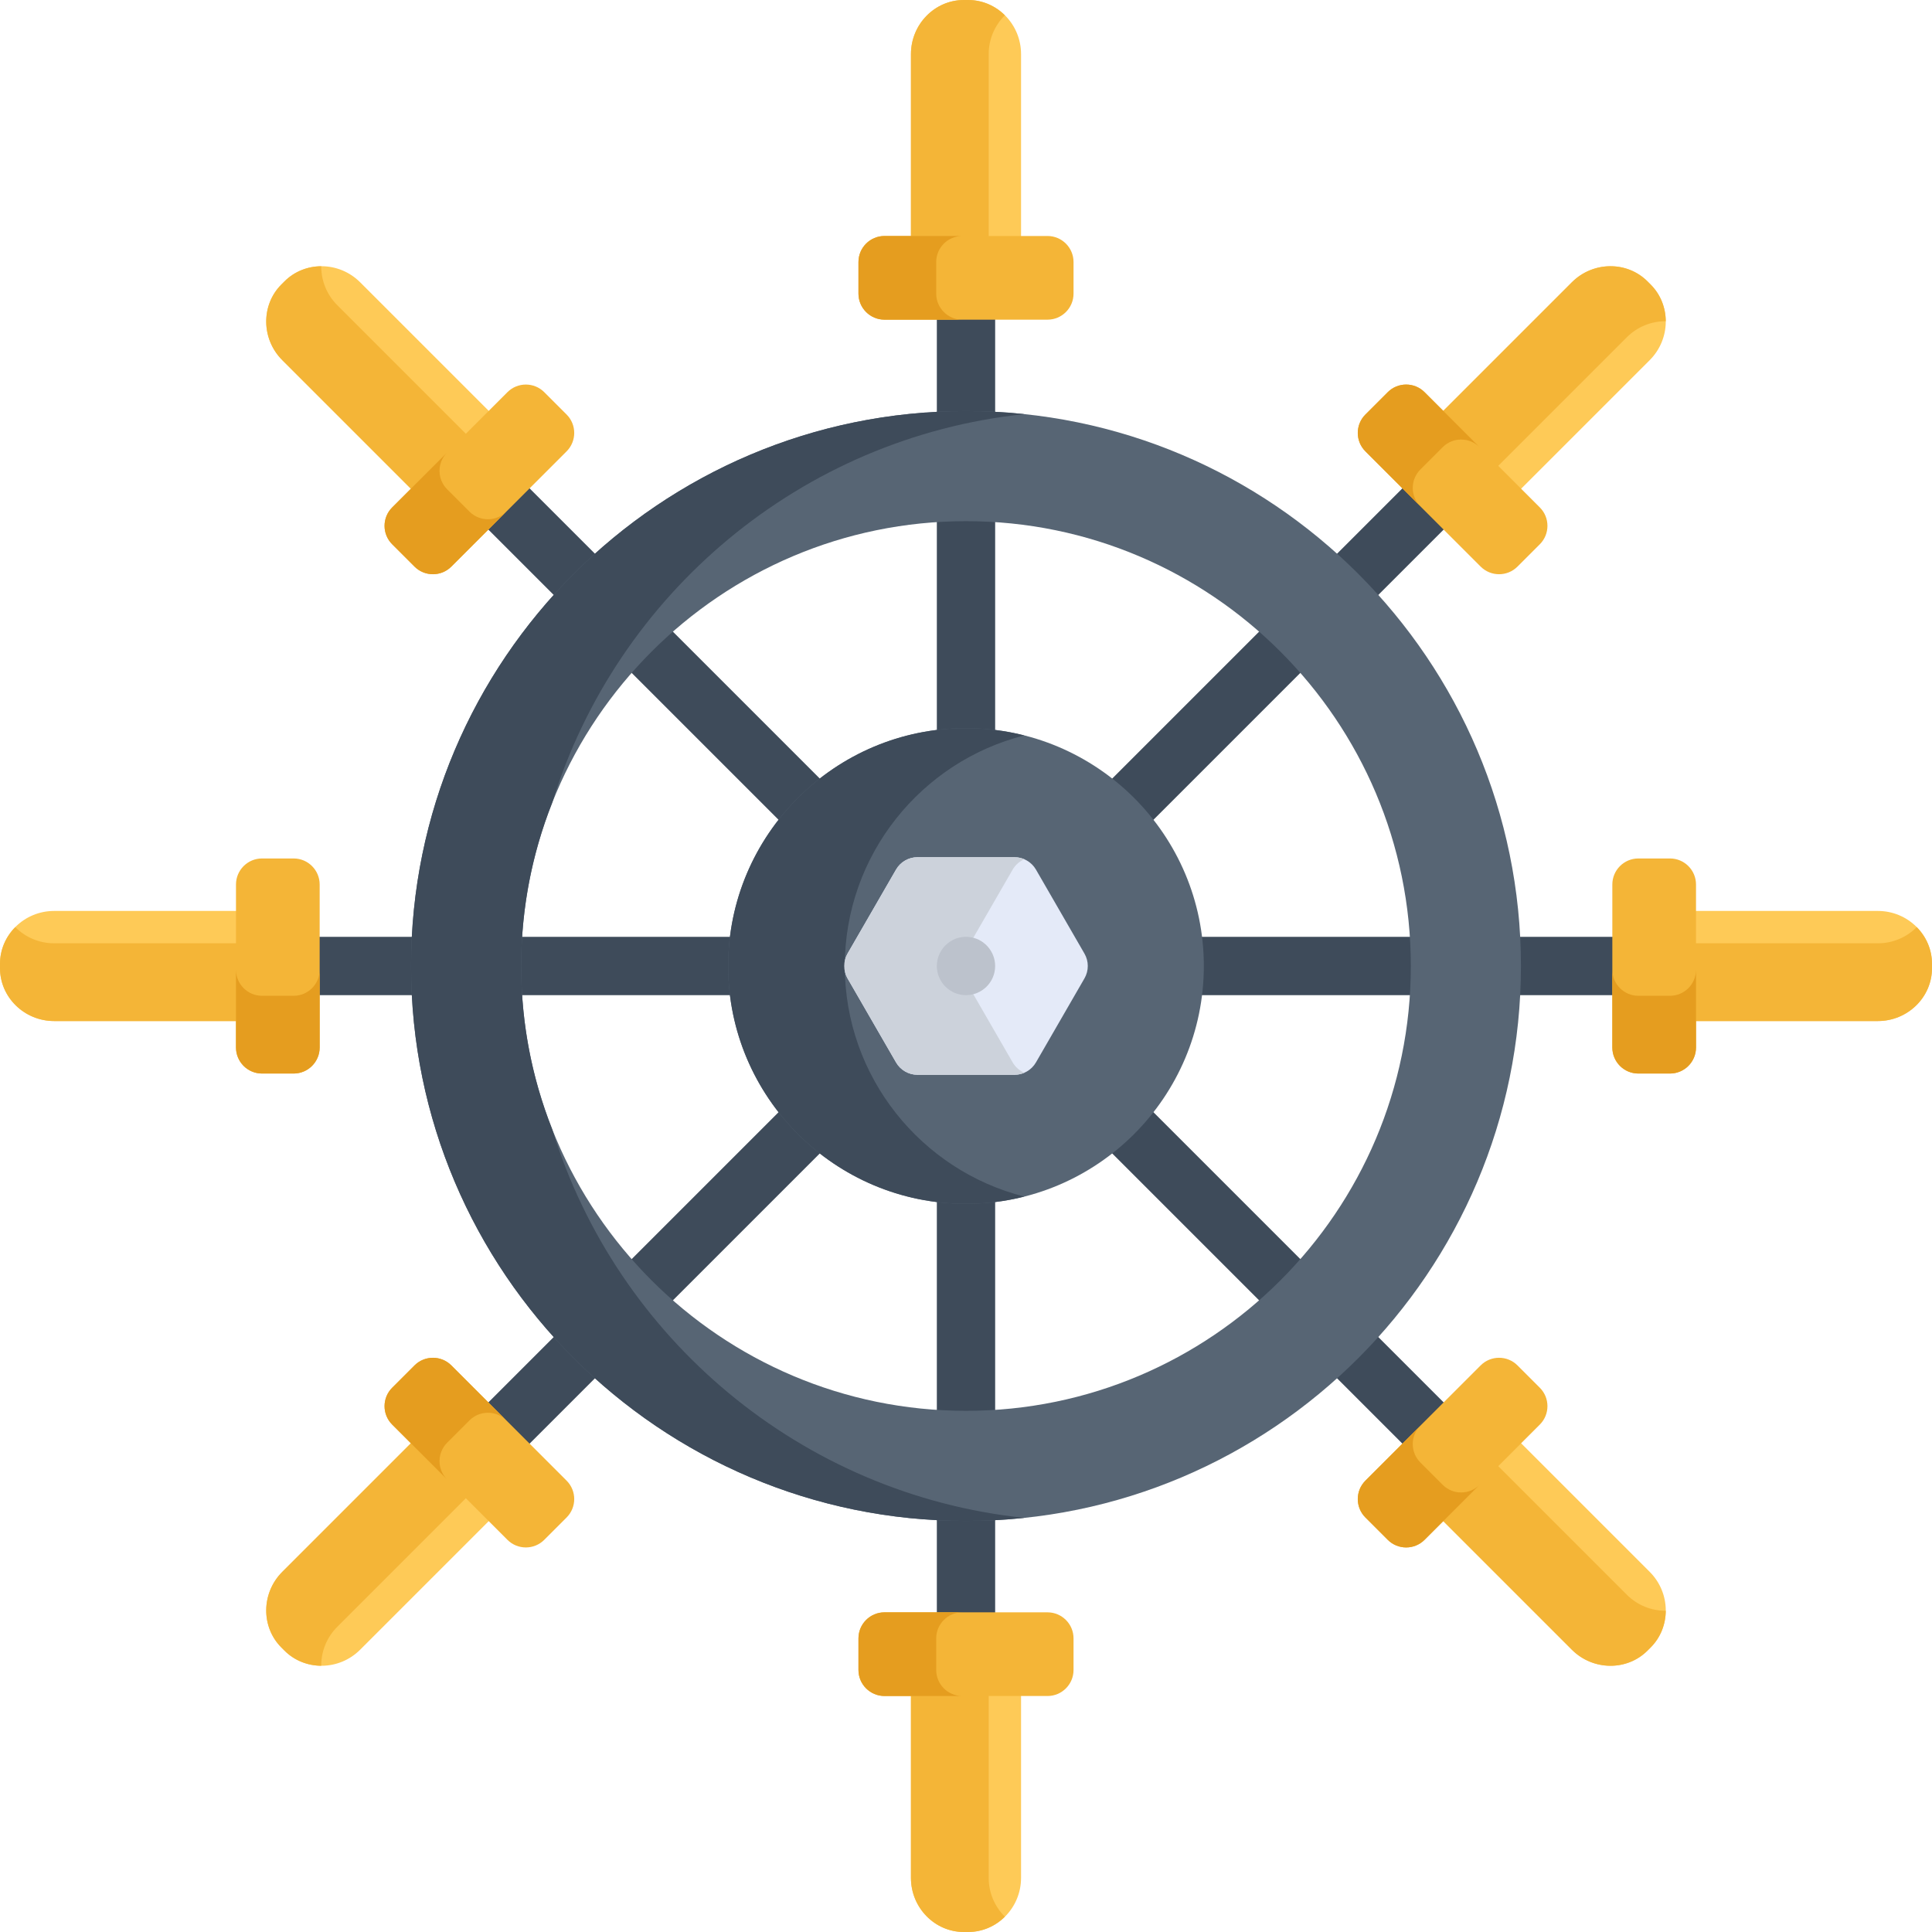<?xml version="1.0" encoding="iso-8859-1"?>
<!-- Generator: Adobe Illustrator 21.0.0, SVG Export Plug-In . SVG Version: 6.00 Build 0)  -->
<svg xmlns="http://www.w3.org/2000/svg" xmlns:xlink="http://www.w3.org/1999/xlink" version="1.1" id="Capa_1" x="0px" y="0px" viewBox="0 0 512 512" style="enable-background:new 0 0 512 512;" xml:space="preserve" width="512" height="512">
<g>
	<g>
		<path style="fill:#3E4B5A;" d="M229.95,229.95c-3.017,3.017-7.91,3.018-10.927,0l-97.443-97.443c-3.018-3.018-3.017-7.91,0-10.927    s7.91-3.018,10.927,0l97.443,97.443C232.968,222.04,232.968,226.932,229.95,229.95z"/>
	</g>
	<g>
		<path style="fill:#3E4B5A;" d="M387.616,387.615c-3.017,3.017-7.91,3.018-10.927,0l-90.697-90.697    c-3.018-3.018-3.017-7.91,0-10.927s7.91-3.018,10.927,0l90.697,90.697C390.633,379.706,390.633,384.598,387.616,387.615z"/>
	</g>
	<g>
		<path style="fill:#3E4B5A;" d="M219.16,256c0,4.267-3.459,7.727-7.727,7.727H73.627c-4.268,0-7.727-3.459-7.727-7.727    c0-4.267,3.459-7.727,7.727-7.727h137.805C215.701,248.273,219.16,251.733,219.16,256z"/>
	</g>
	<g>
		<path style="fill:#3E4B5A;" d="M442.132,256c0,4.267-3.459,7.727-7.727,7.727H306.14c-4.268,0-7.727-3.459-7.727-7.727    c0-4.267,3.459-7.727,7.727-7.727h128.266C438.673,248.273,442.132,251.733,442.132,256z"/>
	</g>
	<g>
		<path style="fill:#3E4B5A;" d="M229.95,282.05c3.017,3.017,3.018,7.91,0,10.927l-97.443,97.443c-3.018,3.018-7.91,3.017-10.927,0    s-3.018-7.91,0-10.927l97.443-97.443C222.04,279.032,226.932,279.032,229.95,282.05z"/>
	</g>
	<g>
		<path style="fill:#3E4B5A;" d="M387.615,124.384c3.017,3.017,3.018,7.91,0,10.927l-90.697,90.697    c-3.018,3.018-7.91,3.017-10.927,0s-3.018-7.91,0-10.927l90.697-90.697C379.706,121.367,384.598,121.367,387.615,124.384z"/>
	</g>
	<g>
		<path style="fill:#3E4B5A;" d="M256,219.16c-4.267,0-7.727-3.459-7.727-7.727V73.627c0-4.268,3.459-7.727,7.727-7.727    c4.267,0,7.727,3.459,7.727,7.727v137.805C263.727,215.701,260.267,219.16,256,219.16z"/>
	</g>
	<g>
		<path style="fill:#3E4B5A;" d="M256,442.132c-4.267,0-7.727-3.459-7.727-7.727V306.14c0-4.268,3.459-7.727,7.727-7.727    c4.267,0,7.727,3.459,7.727,7.727v128.266C263.727,438.673,260.267,442.132,256,442.132z"/>
	</g>
	<g>
		<path style="fill:#576574;" d="M256,403.065c-81.092,0-147.065-65.973-147.065-147.065S174.908,108.935,256,108.935    S403.065,174.908,403.065,256S337.092,403.065,256,403.065z M256,138.115c-65.002,0-117.885,52.883-117.885,117.885    S190.998,373.885,256,373.885S373.885,321.002,373.885,256S321.002,138.115,256,138.115z"/>
	</g>
	<g>
		<path style="fill:#576574;" d="M256,319.028c-34.754,0-63.028-28.274-63.028-63.028s28.274-63.028,63.028-63.028    s63.028,28.274,63.028,63.028S290.754,319.028,256,319.028z"/>
	</g>
	<path style="fill:#E4EAF8;" d="M287.396,252.718l-12.857-22.267c-1.172-2.03-3.339-3.282-5.684-3.282h-25.712   c-2.345,0-4.511,1.251-5.684,3.282l-12.856,22.267c-1.173,2.031-1.173,4.532,0,6.564l12.856,22.267   c1.173,2.03,3.339,3.282,5.684,3.282h25.712c2.345,0,4.511-1.251,5.684-3.282l12.857-22.267   C288.568,257.251,288.568,254.749,287.396,252.718z"/>
	<g>
		<path style="fill:#3E4B5A;" d="M146.346,299.283c-5.31-13.406-8.231-28.01-8.231-43.283s2.921-29.876,8.231-43.283    c17.06-55.289,65.91-96.761,125.108-102.971c-5.08-0.533-10.235-0.811-15.454-0.811c-81.092,0-147.065,65.973-147.065,147.065    S174.908,403.065,256,403.065c5.219,0,10.374-0.278,15.454-0.811C212.256,396.044,163.405,354.572,146.346,299.283z"/>
	</g>
	<path style="fill:#3E4B5A;" d="M223.88,256c0-29.423,20.268-54.196,47.574-61.105c-4.947-1.252-10.123-1.923-15.454-1.923   c-34.754,0-63.028,28.274-63.028,63.028c0,34.754,28.274,63.028,63.028,63.028c5.331,0,10.506-0.671,15.454-1.923   C244.147,310.196,223.88,285.423,223.88,256z"/>
	<path style="fill:#CCD2DB;" d="M268.368,281.549l-12.856-22.267c-1.173-2.031-1.173-4.532,0-6.564l12.856-22.267   c0.718-1.243,1.81-2.19,3.086-2.74c-0.808-0.349-1.688-0.542-2.598-0.542h-25.713c-2.344,0-4.511,1.251-5.683,3.282l-12.856,22.267   c-1.173,2.031-1.173,4.532,0,6.564l12.856,22.267c1.172,2.03,3.339,3.282,5.683,3.282h25.713c0.909,0,1.79-0.193,2.598-0.541   C270.178,283.738,269.085,282.792,268.368,281.549z"/>
	<path style="fill:#FECA57;" d="M270.59,64.032V14.341C270.59,6.453,264.287,0,256.584,0h-1.167   c-7.704,0-14.006,6.453-14.006,14.341v49.692H270.59z"/>
	<path style="fill:#F4B537;" d="M266.303,4.051C263.778,1.551,260.352,0,256.584,0h-1.167c-7.704,0-14.006,6.453-14.006,14.34   v49.692h20.605V14.34C262.015,10.311,263.666,6.663,266.303,4.051z"/>
	<g>
		<path style="fill:#BCC2CC;" d="M255.997,263.725c-4.275,0-7.727-3.48-7.727-7.727c0-4.795,4.422-8.567,9.242-7.573    c3.476,0.651,6.212,3.814,6.212,7.573C263.723,260.348,260.181,263.725,255.997,263.725z"/>
	</g>
	<path style="fill:#F4B537;" d="M277.594,62.539h-43.189c-3.814,0-6.905,3.092-6.905,6.905v8.366c0,3.813,3.092,6.905,6.905,6.905   h43.189c3.814,0,6.905-3.092,6.905-6.905v-8.366C284.5,65.631,281.408,62.539,277.594,62.539z"/>
	<path style="fill:#E59D1F;" d="M248.105,77.811v-8.366c0-3.813,3.092-6.905,6.905-6.905h-20.605c-3.814,0-6.905,3.092-6.905,6.905   v8.366c0,3.813,3.092,6.905,6.905,6.905h20.605C251.197,84.716,248.105,81.624,248.105,77.811z"/>
	<path style="fill:#FECA57;" d="M270.59,447.968v49.692c0,7.887-6.303,14.341-14.006,14.341h-1.167   c-7.704,0-14.006-6.453-14.006-14.341v-49.692H270.59z"/>
	<path style="fill:#F4B537;" d="M266.303,507.949c-2.524,2.501-5.951,4.051-9.719,4.051h-1.167c-7.704,0-14.006-6.453-14.006-14.34   v-49.692h20.605v49.692C262.015,501.689,263.666,505.337,266.303,507.949z"/>
	<path style="fill:#F4B537;" d="M277.594,449.461h-43.189c-3.814,0-6.905-3.092-6.905-6.905v-8.366c0-3.813,3.092-6.905,6.905-6.905   h43.189c3.814,0,6.905,3.092,6.905,6.905v8.366C284.5,446.369,281.408,449.461,277.594,449.461z"/>
	<path style="fill:#E59D1F;" d="M248.105,434.189v8.366c0,3.813,3.092,6.905,6.905,6.905h-20.605c-3.814,0-6.905-3.092-6.905-6.905   v-8.366c0-3.813,3.092-6.905,6.905-6.905h20.605C251.197,427.284,248.105,430.376,248.105,434.189z"/>
	<path style="fill:#FECA57;" d="M402.058,130.575l35.137-35.137c5.577-5.577,5.684-14.597,0.236-20.044l-0.825-0.825   c-5.447-5.447-14.467-5.341-20.044,0.236l-35.137,35.137L402.058,130.575z"/>
	<path style="fill:#F4B537;" d="M441.44,85.13c-0.017-3.553-1.343-7.073-4.008-9.737l-0.825-0.825   c-5.447-5.447-14.467-5.341-20.044,0.236l-35.137,35.137l14.57,14.57l35.137-35.137C433.982,86.525,437.729,85.113,441.44,85.13z"/>
	<path style="fill:#F4B537;" d="M408.067,134.472l-30.539-30.539c-2.697-2.697-7.069-2.697-9.765,0l-5.916,5.916   c-2.696,2.696-2.696,7.069,0,9.765l30.539,30.539c2.697,2.697,7.069,2.697,9.765,0l5.916-5.916   C410.763,141.541,410.763,137.169,408.067,134.472z"/>
	<path style="fill:#E59D1F;" d="M376.416,124.419l5.916-5.916c2.696-2.696,7.069-2.696,9.766,0l-14.57-14.57   c-2.697-2.697-7.069-2.697-9.765,0l-5.916,5.916c-2.696,2.696-2.696,7.069,0,9.765l14.57,14.57   C373.72,131.488,373.72,127.115,376.416,124.419z"/>
	<path style="fill:#FECA57;" d="M130.575,402.058l-35.137,35.137c-5.577,5.577-14.597,5.684-20.044,0.236l-0.825-0.825   c-5.447-5.447-5.341-14.467,0.236-20.044l35.137-35.137L130.575,402.058z"/>
	<path style="fill:#F4B537;" d="M85.13,441.44c-3.553-0.017-7.073-1.343-9.737-4.008l-0.825-0.825   c-5.447-5.447-5.341-14.467,0.236-20.044l35.137-35.137l14.57,14.57l-35.137,35.137C86.525,433.982,85.113,437.729,85.13,441.44z"/>
	<path style="fill:#F4B537;" d="M134.472,408.067l-30.539-30.539c-2.697-2.697-2.697-7.069,0-9.765l5.916-5.916   c2.696-2.696,7.069-2.696,9.765,0l30.539,30.539c2.697,2.697,2.697,7.069,0,9.765l-5.916,5.916   C141.541,410.763,137.169,410.763,134.472,408.067z"/>
	<path style="fill:#E59D1F;" d="M124.419,376.416l-5.916,5.916c-2.696,2.696-2.696,7.069,0,9.766l-14.57-14.57   c-2.697-2.697-2.697-7.069,0-9.765l5.916-5.916c2.696-2.696,7.069-2.696,9.765,0l14.57,14.57   C131.488,373.72,127.115,373.72,124.419,376.416z"/>
	<path style="fill:#FECA57;" d="M130.575,109.942L95.437,74.804c-5.577-5.577-14.597-5.684-20.044-0.236l-0.825,0.825   c-5.447,5.447-5.341,14.467,0.236,20.044l35.137,35.137L130.575,109.942z"/>
	<path style="fill:#F4B537;" d="M85.13,70.56c-3.553,0.017-7.073,1.343-9.737,4.008l-0.825,0.825   c-5.447,5.447-5.341,14.467,0.236,20.044l35.137,35.137l14.57-14.57L89.374,80.868C86.525,78.018,85.113,74.271,85.13,70.56z"/>
	<path style="fill:#F4B537;" d="M134.472,103.933l-30.539,30.539c-2.697,2.697-2.697,7.069,0,9.765l5.916,5.916   c2.696,2.696,7.069,2.696,9.765,0l30.539-30.539c2.697-2.697,2.697-7.069,0-9.765l-5.916-5.916   C141.541,101.237,137.169,101.237,134.472,103.933z"/>
	<path style="fill:#E59D1F;" d="M124.419,135.584l-5.916-5.916c-2.696-2.696-2.696-7.069,0-9.765l-14.57,14.57   c-2.697,2.697-2.697,7.069,0,9.765l5.916,5.916c2.696,2.696,7.069,2.696,9.765,0l14.57-14.57   C131.488,138.28,127.115,138.28,124.419,135.584z"/>
	<path style="fill:#FECA57;" d="M402.058,381.425l35.137,35.137c5.577,5.577,5.684,14.597,0.236,20.044l-0.825,0.825   c-5.447,5.447-14.467,5.341-20.044-0.236l-35.137-35.137L402.058,381.425z"/>
	<path style="fill:#F4B537;" d="M441.44,426.87c-0.017,3.553-1.343,7.073-4.008,9.737l-0.825,0.825   c-5.447,5.447-14.467,5.341-20.044-0.236l-35.137-35.137l14.57-14.57l35.137,35.137C433.982,425.475,437.729,426.887,441.44,426.87   z"/>
	<path style="fill:#F4B537;" d="M408.067,377.528l-30.539,30.539c-2.697,2.697-7.069,2.697-9.765,0l-5.916-5.916   c-2.696-2.696-2.696-7.069,0-9.765l30.539-30.539c2.697-2.697,7.069-2.697,9.765,0l5.916,5.916   C410.763,370.459,410.763,374.831,408.067,377.528z"/>
	<path style="fill:#E59D1F;" d="M376.416,387.581l5.916,5.916c2.696,2.696,7.069,2.696,9.766,0l-14.57,14.57   c-2.697,2.697-7.069,2.697-9.765,0l-5.916-5.916c-2.696-2.696-2.696-7.069,0-9.765l14.57-14.57   C373.72,380.512,373.72,384.885,376.416,387.581z"/>
	<path style="fill:#FECA57;" d="M64.032,241.41H14.341C6.453,241.41,0,247.713,0,255.416l0,1.167   c0,7.704,6.453,14.006,14.341,14.006h49.692V241.41z"/>
	<path style="fill:#F4B537;" d="M4.051,245.697C1.551,248.222,0,251.648,0,255.416l0,1.167c0,7.704,6.453,14.006,14.34,14.006   h49.692v-20.605H14.34C10.311,249.985,6.663,248.334,4.051,245.697z"/>
	<path style="fill:#F4B537;" d="M62.539,234.406v43.189c0,3.814,3.092,6.905,6.905,6.905h8.366c3.813,0,6.905-3.092,6.905-6.905   v-43.189c0-3.814-3.092-6.905-6.905-6.905h-8.366C65.631,227.5,62.539,230.592,62.539,234.406z"/>
	<path style="fill:#E59D1F;" d="M77.811,263.895h-8.366c-3.813,0-6.905-3.092-6.905-6.905v20.605c0,3.814,3.092,6.905,6.905,6.905   h8.366c3.813,0,6.905-3.092,6.905-6.905v-20.605C84.716,260.803,81.624,263.895,77.811,263.895z"/>
	<path style="fill:#FECA57;" d="M447.968,241.41h49.692c7.887,0,14.341,6.303,14.341,14.006v1.167   c0,7.704-6.453,14.006-14.341,14.006h-49.692V241.41z"/>
	<path style="fill:#F4B537;" d="M507.949,245.697c2.501,2.524,4.051,5.951,4.051,9.719v1.167c0,7.704-6.453,14.006-14.34,14.006   h-49.692v-20.605h49.692C501.689,249.985,505.337,248.334,507.949,245.697z"/>
	<path style="fill:#F4B537;" d="M449.461,234.406v43.189c0,3.814-3.092,6.905-6.905,6.905h-8.366c-3.813,0-6.905-3.092-6.905-6.905   v-43.189c0-3.814,3.092-6.905,6.905-6.905h8.366C446.369,227.5,449.461,230.592,449.461,234.406z"/>
	<path style="fill:#E59D1F;" d="M434.189,263.895h8.366c3.813,0,6.905-3.092,6.905-6.905v20.605c0,3.814-3.092,6.905-6.905,6.905   h-8.366c-3.813,0-6.905-3.092-6.905-6.905v-20.605C427.284,260.803,430.376,263.895,434.189,263.895z"/>
</g>















</svg>
